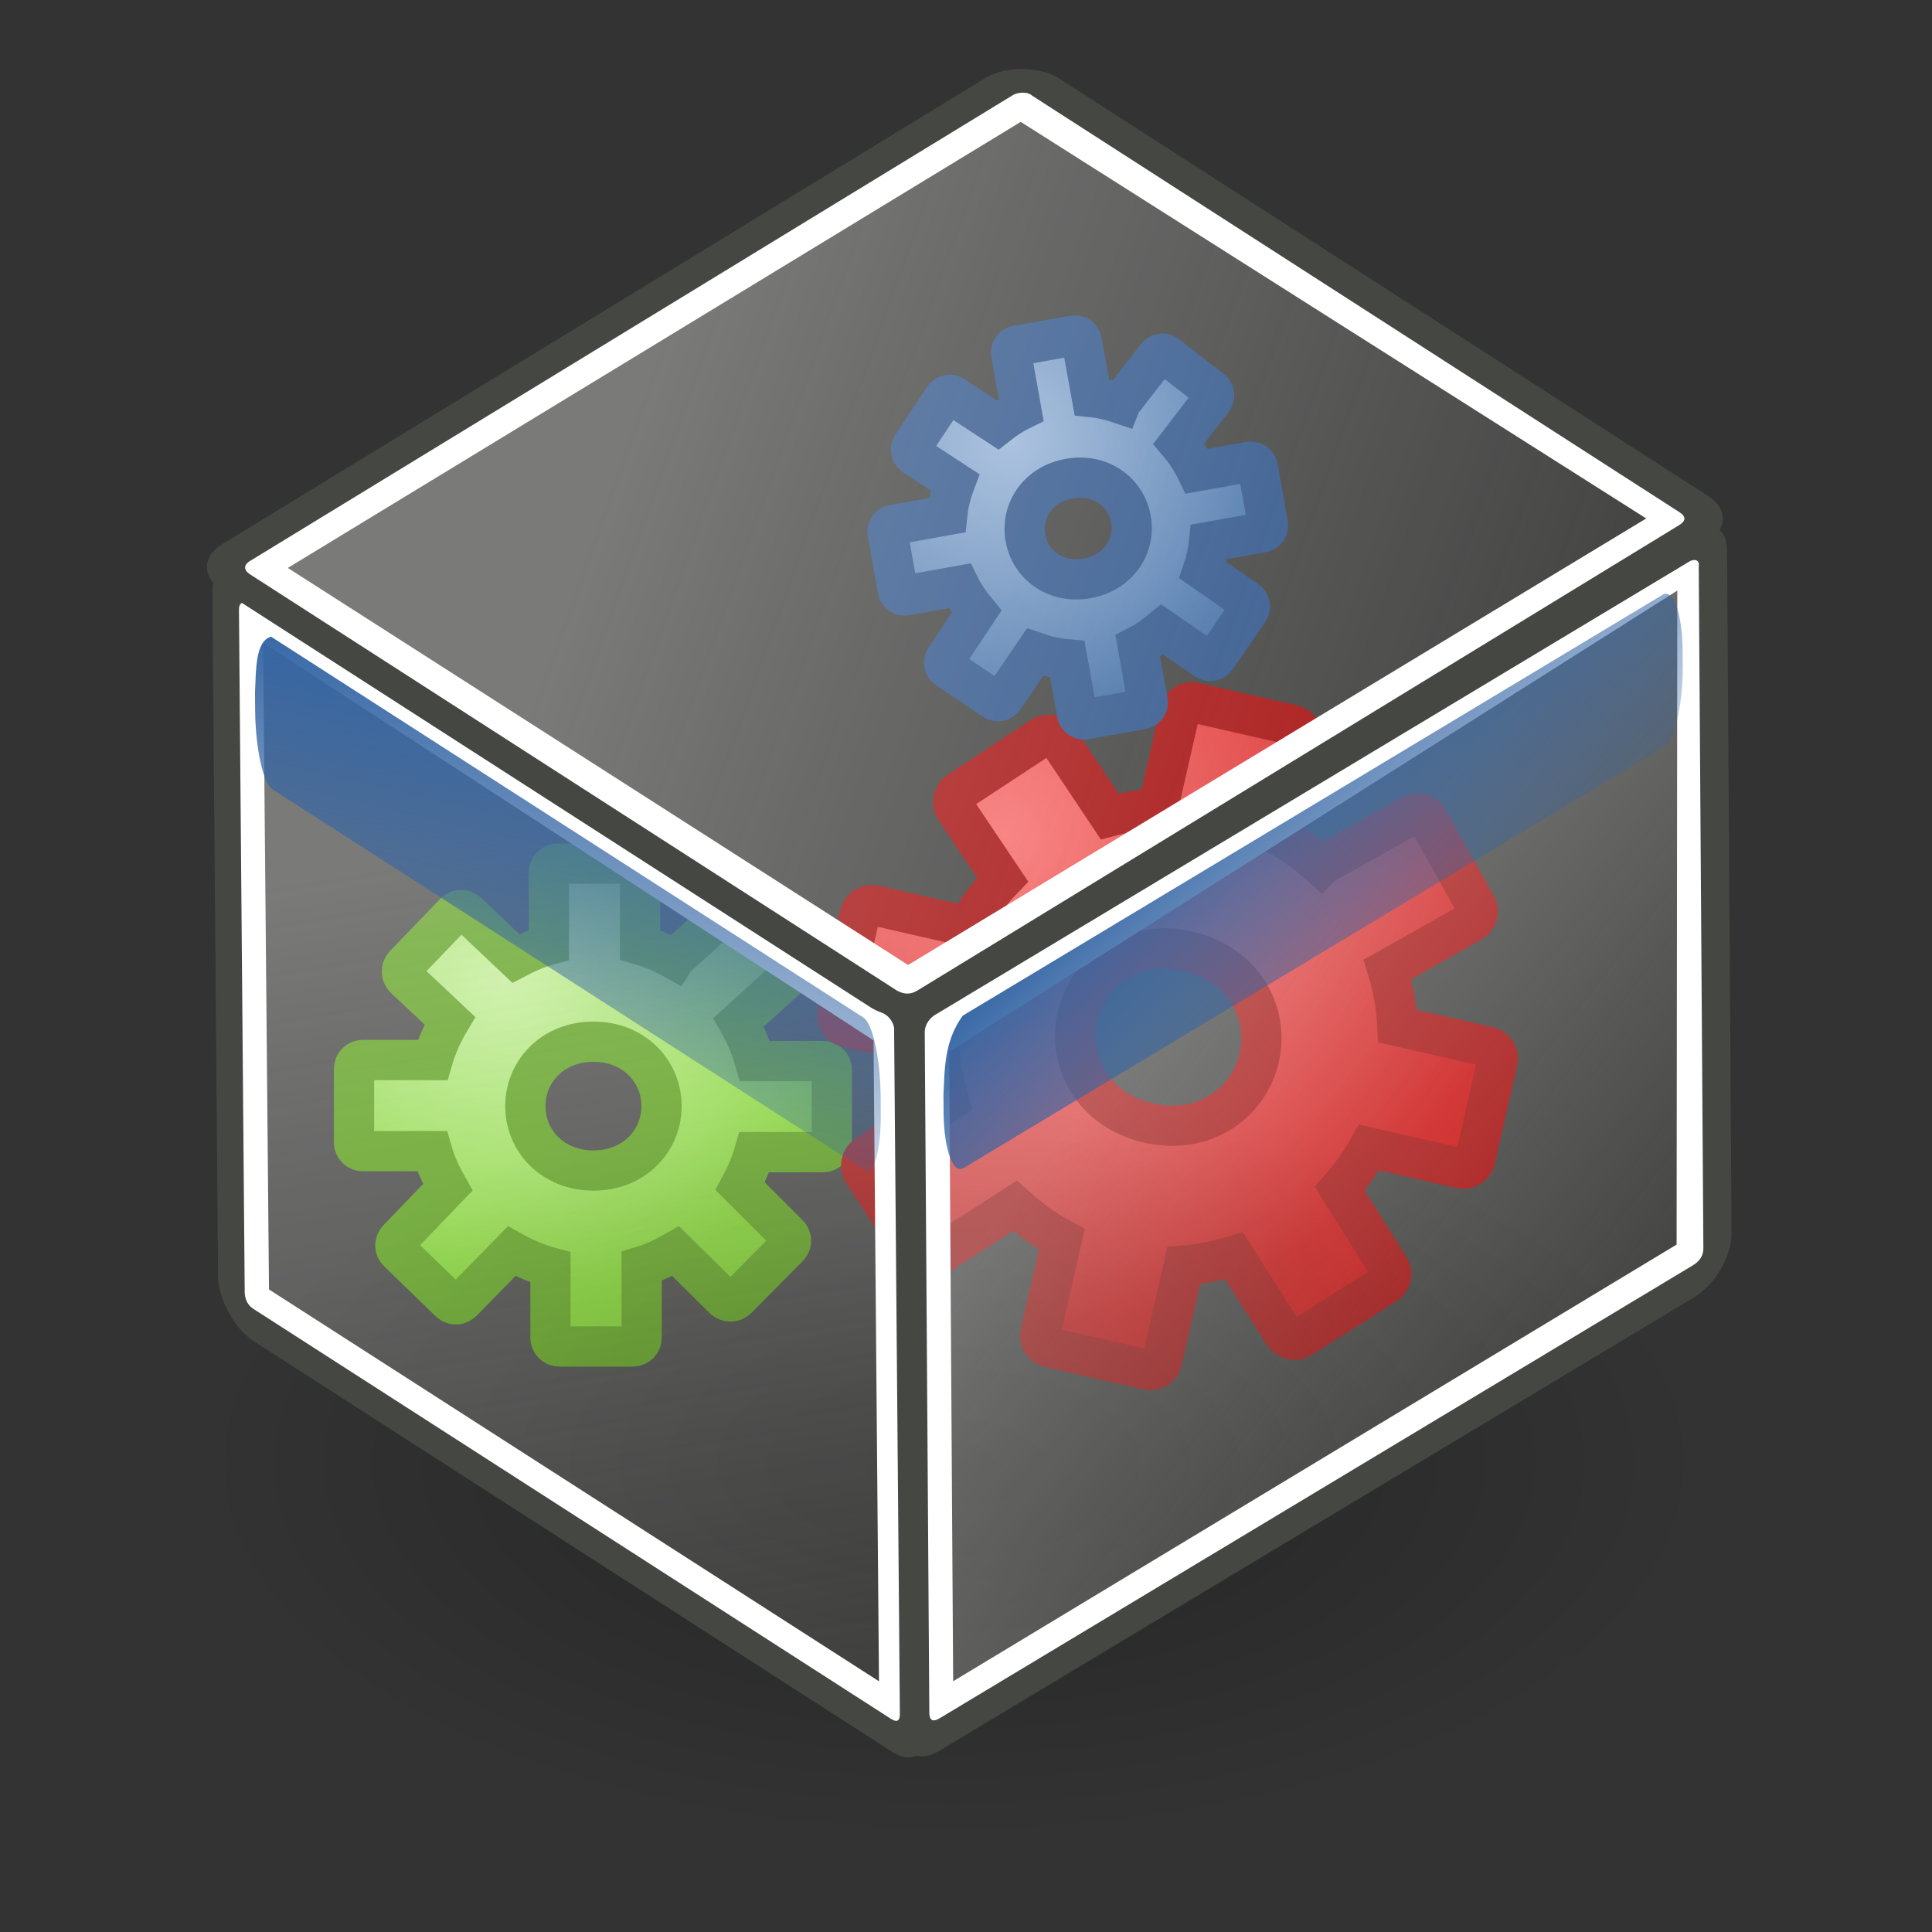 <?xml version="1.0" encoding="UTF-8" standalone="no"?>
<!-- Created with Inkscape (http://www.inkscape.org/) -->
<svg
   xmlns:dc="http://purl.org/dc/elements/1.1/"
   xmlns:cc="http://web.resource.org/cc/"
   xmlns:rdf="http://www.w3.org/1999/02/22-rdf-syntax-ns#"
   xmlns:svg="http://www.w3.org/2000/svg"
   xmlns="http://www.w3.org/2000/svg"
   xmlns:xlink="http://www.w3.org/1999/xlink"
   xmlns:sodipodi="http://sodipodi.sourceforge.net/DTD/sodipodi-0.dtd"
   xmlns:inkscape="http://www.inkscape.org/namespaces/inkscape"
   inkscape:export-ydpi="90.000000"
   inkscape:export-xdpi="90.000000"
   inkscape:export-filename="/home/jimmac/Desktop/wi-fi.png"
   width="48px"
   height="48px"
   id="svg11300"
   sodipodi:version="0.32"
   inkscape:version="0.45"
   sodipodi:docbase="/home/patrick/Projects/Fusion/config/ccsm/images"
   sodipodi:docname="plugin-cubegears.svg"
   inkscape:output_extension="org.inkscape.output.svg.inkscape"
   sodipodi:modified="true">
  <rect width="100%" height="100%" fill="#333333" stroke="none"/>
  <defs
     id="defs3">
    <linearGradient
       id="linearGradient8140">
      <stop
         style="stop-color:#95b5de;stop-opacity:1;"
         offset="0"
         id="stop8142" />
      <stop
         style="stop-color:#3465a4;stop-opacity:1;"
         offset="1"
         id="stop8144" />
    </linearGradient>
    <linearGradient
       id="linearGradient8132">
      <stop
         style="stop-color:#ff6666;stop-opacity:1;"
         offset="0"
         id="stop8134" />
      <stop
         style="stop-color:#cc0000;stop-opacity:1;"
         offset="1"
         id="stop8136" />
    </linearGradient>
    <linearGradient
       id="linearGradient8121">
      <stop
         style="stop-color:#c2f491;stop-opacity:1;"
         offset="0"
         id="stop8123" />
      <stop
         style="stop-color:#73d216;stop-opacity:1;"
         offset="1"
         id="stop8125" />
    </linearGradient>
    <linearGradient
       inkscape:collect="always"
       id="linearGradient6482">
      <stop
         style="stop-color:#000000;stop-opacity:1;"
         offset="0"
         id="stop6484" />
      <stop
         style="stop-color:#000000;stop-opacity:0;"
         offset="1"
         id="stop6486" />
    </linearGradient>
    <linearGradient
       id="linearGradient13816">
      <stop
         id="stop13818"
         offset="0"
         style="stop-color:#f7f7f6;stop-opacity:1" />
      <stop
         id="stop13820"
         offset="1"
         style="stop-color:#eff0ee;stop-opacity:0" />
    </linearGradient>
    <linearGradient
       id="linearGradient12914">
      <stop
         id="stop12916"
         offset="0"
         style="stop-color:#3465a4;stop-opacity:1" />
      <stop
         id="stop12918"
         offset="1"
         style="stop-color:#3465a4;stop-opacity:0" />
    </linearGradient>
    <radialGradient
       inkscape:collect="always"
       xlink:href="#linearGradient6482"
       id="radialGradient6488"
       cx="13.03"
       cy="-7.007"
       fx="13.03"
       fy="-7.007"
       r="18.143"
       gradientTransform="matrix(1,0,0,0.395,0,-4.236)"
       gradientUnits="userSpaceOnUse" />
    <linearGradient
       id="linearGradient8440">
      <stop
         id="stop8442"
         offset="0"
         style="stop-color:#edeeec;stop-opacity:1;" />
      <stop
         id="stop8444"
         offset="1"
         style="stop-color:#babdb6;stop-opacity:1;" />
    </linearGradient>
    <linearGradient
       inkscape:collect="always"
       xlink:href="#linearGradient12914"
       id="linearGradient2260"
       gradientUnits="userSpaceOnUse"
       gradientTransform="matrix(0.475,-0.285,3.0691746e-3,0.464,21.027,24.768)"
       x1="12.839"
       y1="1.432"
       x2="22.453"
       y2="28.53" />
    <linearGradient
       inkscape:collect="always"
       xlink:href="#linearGradient13816"
       id="linearGradient2264"
       gradientUnits="userSpaceOnUse"
       gradientTransform="matrix(0.598,0,0,0.788,23.804,26.059)"
       x1="28.28"
       y1="15.029"
       x2="38.88"
       y2="39.041" />
    <linearGradient
       inkscape:collect="always"
       xlink:href="#linearGradient12914"
       id="linearGradient2272"
       gradientUnits="userSpaceOnUse"
       gradientTransform="matrix(0.402,0.258,3.8641107e-3,0.465,4.282,12.052)"
       x1="12.839"
       y1="1.432"
       x2="22.453"
       y2="28.53" />
    <linearGradient
       inkscape:collect="always"
       xlink:href="#linearGradient13816"
       id="linearGradient2276"
       gradientUnits="userSpaceOnUse"
       gradientTransform="matrix(0.516,0,0,0.789,4.615,-1.877)"
       x1="28.28"
       y1="15.029"
       x2="38.88"
       y2="39.041" />
    <linearGradient
       inkscape:collect="always"
       xlink:href="#linearGradient13816"
       id="linearGradient2283"
       gradientUnits="userSpaceOnUse"
       gradientTransform="matrix(0.608,0,0,0.889,-12.339,2.17)"
       x1="28.28"
       y1="15.029"
       x2="38.88"
       y2="39.041" />
    <radialGradient
       inkscape:collect="always"
       xlink:href="#linearGradient8440"
       id="radialGradient7141"
       gradientUnits="userSpaceOnUse"
       gradientTransform="matrix(0.217,0.425,-0.555,0.284,-56.253,-3.01)"
       cx="56.704"
       cy="10.241"
       fx="56.704"
       fy="10.241"
       r="14.75" />
    <radialGradient
       inkscape:collect="always"
       xlink:href="#linearGradient8121"
       id="radialGradient8127"
       cx="-92.794"
       cy="38.77"
       fx="-92.794"
       fy="38.77"
       r="7.669"
       gradientTransform="matrix(-0.223,0.978,-1.114,-0.254,35.018,124.987)"
       gradientUnits="userSpaceOnUse" />
    <radialGradient
       inkscape:collect="always"
       xlink:href="#linearGradient8132"
       id="radialGradient8138"
       cx="-77.731"
       cy="34.363"
       fx="-77.731"
       fy="34.363"
       r="10.41"
       gradientTransform="matrix(-0.117,1.16,-1.257,-0.127,59.064,115.277)"
       gradientUnits="userSpaceOnUse" />
    <radialGradient
       inkscape:collect="always"
       xlink:href="#linearGradient8140"
       id="radialGradient8146"
       cx="-77.583"
       cy="22.55"
       fx="-77.583"
       fy="22.55"
       r="6.209"
       gradientTransform="matrix(-0.155,1.092,-1.093,-0.155,37.756,99.168)"
       gradientUnits="userSpaceOnUse" />
  </defs>
  <sodipodi:namedview
     stroke="#ef2929"
     fill="#eeeeec"
     id="base"
     pagecolor="#ffffff"
     bordercolor="#666666"
     borderopacity="0.255"
     inkscape:pageopacity="0.0"
     inkscape:pageshadow="2"
     inkscape:zoom="0.99999998"
     inkscape:cx="-64.465308"
     inkscape:cy="14.495463"
     inkscape:current-layer="layer1"
     showgrid="false"
     inkscape:grid-bbox="true"
     inkscape:document-units="px"
     inkscape:showpageshadow="false"
     inkscape:window-width="906"
     inkscape:window-height="659"
     inkscape:window-x="188"
     inkscape:window-y="53"
     showguides="true"
     inkscape:guide-bbox="true" />
  <g
     id="layer1"
     inkscape:label="Layer 1"
     inkscape:groupmode="layer">
    <g
       id="g8148">
      <path
         id="path2591"
         d="M 13.859,21.457 C 13.732,21.457 13.637,21.556 13.637,21.678 L 13.637,23.474 C 13.349,23.553 13.076,23.676 12.817,23.812 L 11.606,22.667 C 11.518,22.583 11.381,22.589 11.294,22.68 L 10.044,23.981 C 9.957,24.073 9.969,24.223 10.057,24.306 L 11.177,25.36 C 10.996,25.664 10.847,25.989 10.747,26.336 L 9.016,26.336 C 8.894,26.336 8.795,26.431 8.795,26.557 L 8.795,28.379 C 8.795,28.505 8.894,28.6 9.016,28.6 L 10.734,28.6 C 10.825,28.919 10.964,29.214 11.125,29.498 L 9.888,30.786 C 9.8,30.876 9.8,31.013 9.888,31.098 L 11.177,32.347 C 11.265,32.432 11.402,32.425 11.489,32.334 L 12.713,31.085 C 13.014,31.254 13.335,31.397 13.676,31.488 L 13.676,33.232 C 13.676,33.353 13.771,33.453 13.898,33.453 L 15.72,33.453 C 15.846,33.453 15.942,33.353 15.942,33.232 L 15.942,31.462 C 16.242,31.372 16.521,31.236 16.788,31.085 L 17.985,32.269 C 18.072,32.355 18.222,32.358 18.311,32.269 L 19.587,30.981 C 19.676,30.891 19.673,30.754 19.587,30.669 L 18.389,29.472 C 18.533,29.207 18.656,28.922 18.741,28.626 L 20.446,28.626 C 20.568,28.626 20.667,28.531 20.667,28.405 L 20.667,26.583 C 20.667,26.457 20.568,26.362 20.446,26.362 L 18.754,26.362 C 18.658,26.021 18.523,25.7 18.35,25.399 L 19.639,24.228 C 19.732,24.144 19.747,24.006 19.665,23.916 L 18.454,22.576 C 18.372,22.486 18.235,22.491 18.142,22.576 L 16.801,23.786 C 16.785,23.801 16.773,23.821 16.762,23.838 C 16.493,23.688 16.204,23.561 15.903,23.474 L 15.903,21.678 C 15.903,21.556 15.807,21.457 15.681,21.457 L 13.859,21.457 z M 14.744,25.881 C 15.761,25.881 16.436,26.624 16.436,27.481 C 16.436,28.338 15.761,29.081 14.744,29.081 C 13.726,29.081 13.052,28.338 13.052,27.481 C 13.052,26.624 13.726,25.881 14.744,25.881 z "
         style="fill:url(#radialGradient8127);fill-opacity:1;fill-rule:evenodd;stroke:#4e9a06;stroke-width:1;stroke-linecap:butt;stroke-linejoin:miter;stroke-miterlimit:4;stroke-dasharray:none;stroke-dashoffset:0;stroke-opacity:1" />
      <path
         style="fill:url(#radialGradient8138);fill-opacity:1;fill-rule:evenodd;stroke:#a40000;stroke-width:1;stroke-linecap:butt;stroke-linejoin:miter;stroke-miterlimit:4;stroke-dasharray:none;stroke-dashoffset:0;stroke-opacity:1"
         d="M 29.677,17.457 C 29.508,17.419 29.351,17.522 29.314,17.685 L 28.767,20.081 C 28.359,20.1 27.957,20.18 27.57,20.283 L 26.302,18.387 C 26.21,18.248 26.025,18.214 25.881,18.309 L 23.817,19.666 C 23.673,19.761 23.643,19.965 23.735,20.104 L 24.909,21.851 C 24.575,22.2 24.277,22.59 24.038,23.022 L 21.727,22.495 C 21.564,22.458 21.403,22.555 21.364,22.723 L 20.81,25.154 C 20.772,25.322 20.875,25.48 21.038,25.517 L 23.332,26.039 C 23.355,26.493 23.452,26.929 23.58,27.356 L 21.537,28.699 C 21.392,28.793 21.35,28.976 21.442,29.116 L 22.782,31.174 C 22.873,31.314 23.058,31.346 23.203,31.252 L 25.216,29.957 C 25.567,30.275 25.951,30.563 26.38,30.789 L 25.849,33.115 C 25.812,33.278 25.908,33.439 26.077,33.478 L 28.51,34.032 C 28.678,34.07 28.835,33.967 28.872,33.804 L 29.411,31.443 C 29.84,31.414 30.253,31.318 30.655,31.197 L 31.894,33.141 C 31.983,33.282 32.182,33.332 32.328,33.24 L 34.423,31.909 C 34.569,31.817 34.608,31.633 34.518,31.492 L 33.284,29.531 C 33.558,29.221 33.807,28.878 34.011,28.509 L 36.287,29.028 C 36.45,29.065 36.611,28.968 36.65,28.8 L 37.204,26.369 C 37.243,26.201 37.139,26.044 36.976,26.007 L 34.717,25.492 C 34.694,25.008 34.612,24.538 34.472,24.084 L 36.548,22.914 C 36.699,22.829 36.76,22.65 36.678,22.505 L 35.47,20.348 C 35.388,20.203 35.204,20.168 35.053,20.253 L 32.895,21.46 C 32.869,21.475 32.847,21.498 32.827,21.518 C 32.514,21.236 32.167,20.978 31.791,20.77 L 32.338,18.374 C 32.375,18.211 32.278,18.05 32.11,18.012 L 29.677,17.457 z M 29.512,23.63 C 30.87,23.939 31.544,25.137 31.284,26.28 C 31.023,27.424 29.895,28.211 28.537,27.901 C 27.179,27.592 26.505,26.395 26.766,25.251 C 27.026,24.107 28.154,23.32 29.512,23.63 z "
         id="path7135" />
      <path
         id="path7139"
         d="M 25.263,8.59 C 25.165,8.607 25.106,8.697 25.123,8.792 L 25.372,10.182 C 25.161,10.284 24.966,10.416 24.785,10.558 L 23.688,9.839 C 23.608,9.787 23.502,9.81 23.448,9.893 L 22.661,11.074 C 22.607,11.156 22.636,11.271 22.717,11.324 L 23.73,11.984 C 23.632,12.244 23.562,12.517 23.533,12.799 L 22.193,13.04 C 22.098,13.057 22.035,13.144 22.052,13.242 L 22.306,14.652 C 22.323,14.75 22.413,14.81 22.508,14.793 L 23.838,14.554 C 23.953,14.789 24.102,14.998 24.265,15.195 L 23.487,16.364 C 23.432,16.446 23.451,16.552 23.531,16.606 L 24.702,17.394 C 24.782,17.447 24.887,17.423 24.942,17.341 L 25.716,16.204 C 25.973,16.293 26.241,16.359 26.518,16.382 L 26.761,17.732 C 26.777,17.826 26.865,17.89 26.963,17.873 L 28.374,17.62 C 28.471,17.602 28.531,17.512 28.514,17.418 L 28.268,16.048 C 28.488,15.936 28.685,15.792 28.871,15.638 L 29.963,16.388 C 30.042,16.443 30.158,16.425 30.215,16.343 L 31.023,15.169 C 31.079,15.087 31.059,14.981 30.98,14.927 L 29.886,14.166 C 29.961,13.941 30.016,13.704 30.04,13.463 L 31.361,13.226 C 31.455,13.209 31.519,13.122 31.501,13.024 L 31.248,11.614 C 31.23,11.516 31.14,11.456 31.046,11.473 L 29.735,11.708 C 29.614,11.457 29.465,11.227 29.289,11.019 L 30.124,9.933 C 30.184,9.854 30.177,9.746 30.101,9.688 L 28.977,8.818 C 28.901,8.76 28.795,8.783 28.735,8.862 L 27.865,9.985 C 27.855,9.998 27.848,10.015 27.842,10.03 C 27.613,9.952 27.372,9.893 27.126,9.867 L 26.876,8.477 C 26.859,8.383 26.772,8.319 26.674,8.337 L 25.263,8.59 z M 26.564,11.892 C 27.352,11.751 27.978,12.233 28.097,12.896 C 28.216,13.56 27.797,14.229 27.009,14.37 C 26.222,14.511 25.596,14.03 25.477,13.366 C 25.357,12.702 25.776,12.033 26.564,11.892 z "
         style="fill:url(#radialGradient8146);fill-opacity:1;fill-rule:evenodd;stroke:#204a87;stroke-width:1;stroke-linecap:butt;stroke-linejoin:miter;stroke-miterlimit:4;stroke-dasharray:none;stroke-dashoffset:0;stroke-opacity:1" />
    </g>
    <path
       sodipodi:type="arc"
       style="opacity:0.3;fill:url(#radialGradient6488);fill-opacity:1;fill-rule:evenodd;stroke:none;stroke-width:1;stroke-linecap:round;stroke-linejoin:round;stroke-miterlimit:4;stroke-dasharray:none;stroke-dashoffset:0;stroke-opacity:1"
       id="path5511"
       sodipodi:cx="13.030141"
       sodipodi:cy="-7.0069871"
       sodipodi:rx="18.143234"
       sodipodi:ry="7.1748242"
       d="M 31.173 -7.007 A 18.143 7.175 0 1 1  -5.113,-7.007 A 18.143 7.175 0 1 1  31.173 -7.007 z"
       transform="matrix(1.032,0,0,1.309,10.255,45.512)" />
    <rect
       width="19.798"
       height="17.967"
       rx="0.461"
       ry="0.468"
       x="6.726"
       y="10.892"
       style="fill:#cdcfca;fill-opacity:0.118;fill-rule:evenodd;stroke:#454743;stroke-width:1.128;stroke-linecap:butt;stroke-linejoin:miter;stroke-miterlimit:4;stroke-dasharray:none;stroke-dashoffset:0;stroke-opacity:1"
       id="rect2168"
       transform="matrix(0.841,0.541,8.3046595e-3,1,0,0)" />
    <rect
       width="18.494"
       height="16.646"
       ry="0"
       x="7.387"
       y="11.543"
       style="fill:url(#linearGradient2276);fill-opacity:1;fill-rule:evenodd;stroke:none;stroke-width:1.3;stroke-linecap:butt;stroke-linejoin:round;stroke-miterlimit:4;stroke-dasharray:none;stroke-dashoffset:0;stroke-opacity:1;opacity:0.3"
       id="rect8969"
       transform="matrix(0.841,0.541,8.3046595e-3,1,0,0)" />
    <path
       d="M 5.937,15.153 L 6.08,32.125 C 6.094,32.328 6.182,32.447 6.305,32.525 L 22.14,42.707 C 22.276,42.793 22.355,42.767 22.357,42.592 L 22.214,25.607 C 22.237,25.461 22.105,25.271 22.005,25.213 L 6.181,15.033 C 6.053,14.937 5.936,14.951 5.937,15.153 z M 6.537,15.972 L 21.703,25.848 L 21.838,41.771 L 6.683,32.036 L 6.537,15.972 z "
       style="fill:#ffffff;fill-opacity:1;fill-rule:evenodd;stroke:none;stroke-width:1;stroke-linecap:butt;stroke-linejoin:miter;stroke-miterlimit:4;stroke-dashoffset:0;stroke-opacity:1"
       id="path44937"
       sodipodi:nodetypes="cccccccccccccc" />
    <path
       d="M 6.335,17.214 L 6.339,17.681 C 6.352,18.613 6.543,19.471 6.767,19.609 L 21.483,29.07 C 21.707,29.221 21.886,28.601 21.883,27.676 L 21.879,27.208 C 21.866,26.277 21.676,25.419 21.451,25.281 L 6.736,15.819 C 6.342,15.922 6.361,16.651 6.335,17.214 z "
       style="fill:url(#linearGradient2272);fill-opacity:1;fill-rule:evenodd;stroke:none;stroke-width:2.049;stroke-linecap:round;stroke-linejoin:round;stroke-miterlimit:4;stroke-dasharray:none;stroke-dashoffset:0;stroke-opacity:1"
       id="rect9993" />
    <rect
       width="22.957"
       height="17.935"
       rx="0.534"
       ry="0.467"
       x="26.252"
       y="38.805"
       style="fill:#cdcfca;fill-opacity:0.118;fill-rule:evenodd;stroke:#454743;stroke-width:1.112;stroke-linecap:butt;stroke-linejoin:miter;stroke-miterlimit:4;stroke-dasharray:none;stroke-dashoffset:0;stroke-opacity:1"
       id="rect2385"
       transform="matrix(0.857,-0.515,6.6080739e-3,1,0,0)" />
    <rect
       width="21.445"
       height="16.616"
       ry="0"
       x="27.019"
       y="39.455"
       style="fill:url(#linearGradient2264);fill-opacity:1;fill-rule:evenodd;stroke:none;stroke-width:1.3;stroke-linecap:butt;stroke-linejoin:round;stroke-miterlimit:4;stroke-dasharray:none;stroke-dashoffset:0;stroke-opacity:1;opacity:0.3"
       id="rect2387"
       transform="matrix(0.857,-0.515,6.6080739e-3,1,0,0)" />
    <path
       d="M 22.975,25.649 L 23.089,42.588 C 23.106,42.773 23.21,42.773 23.355,42.684 L 42.062,31.435 C 42.223,31.336 42.317,31.203 42.32,31.023 L 42.205,14.071 C 42.234,13.893 42.077,13.881 41.959,13.958 L 23.264,25.195 C 23.113,25.272 22.974,25.446 22.975,25.649 z M 23.582,26.127 L 41.672,14.673 L 41.655,30.921 L 23.681,41.77 L 23.582,26.127 z "
       style="fill:#ffffff;fill-opacity:1;fill-rule:evenodd;stroke:none;stroke-width:1;stroke-linecap:butt;stroke-linejoin:miter;stroke-miterlimit:4;stroke-dashoffset:0;stroke-opacity:1"
       id="path2389"
       sodipodi:nodetypes="cccccccccccccc" />
    <path
       d="M 23.44,27.187 L 23.443,27.653 C 23.456,28.576 23.678,29.183 23.944,29.017 L 41.329,18.562 C 41.594,18.409 41.807,17.54 41.807,16.61 L 41.804,16.143 C 41.792,15.22 41.569,14.613 41.304,14.779 L 23.919,25.234 C 23.452,25.874 23.473,26.583 23.44,27.187 z "
       style="fill:url(#linearGradient2260);fill-opacity:1;fill-rule:evenodd;stroke:none;stroke-width:2.049;stroke-linecap:round;stroke-linejoin:round;stroke-miterlimit:4;stroke-dasharray:none;stroke-dashoffset:0;stroke-opacity:1"
       id="path2391" />
    <rect
       width="23.316"
       height="20.238"
       rx="0.543"
       ry="0.527"
       x="-9.852"
       y="16.553"
       style="fill:#cdcfca;fill-opacity:0.118;fill-rule:evenodd;stroke:#454743;stroke-width:1.074;stroke-linecap:butt;stroke-linejoin:miter;stroke-miterlimit:4;stroke-dasharray:none;stroke-dashoffset:0;stroke-opacity:1;opacity:1"
       id="rect2507"
       transform="matrix(0.853,-0.521,0.841,0.541,0,0)" />
    <rect
       width="21.78"
       height="18.75"
       ry="0"
       x="-9.074"
       y="17.286"
       style="fill:url(#linearGradient2283);fill-opacity:1;fill-rule:evenodd;stroke:none;stroke-width:1.3;stroke-linecap:butt;stroke-linejoin:round;stroke-miterlimit:4;stroke-dasharray:none;stroke-dashoffset:0;stroke-opacity:1;opacity:0.3"
       id="rect2509"
       transform="matrix(0.853,-0.521,0.841,0.541,0,0)" />
    <path
       d="M 6.211,14.269 L 22.288,24.613 C 22.488,24.723 22.652,24.697 22.798,24.606 L 41.716,13.048 C 41.878,12.947 41.9,12.843 41.736,12.732 L 25.647,2.379 C 25.524,2.263 25.266,2.294 25.152,2.371 L 6.241,13.919 C 6.076,14.004 6.019,14.144 6.211,14.269 z M 7.151,14.11 L 25.36,3.028 L 40.9,12.881 L 22.561,23.975 L 7.151,14.11 z "
       style="fill:#ffffff;fill-opacity:1;fill-rule:evenodd;stroke:none;stroke-width:1;stroke-linecap:butt;stroke-linejoin:miter;stroke-miterlimit:4;stroke-dashoffset:0;stroke-opacity:1"
       id="path2511"
       sodipodi:nodetypes="cccccccccccccc" />
  </g>
</svg>
